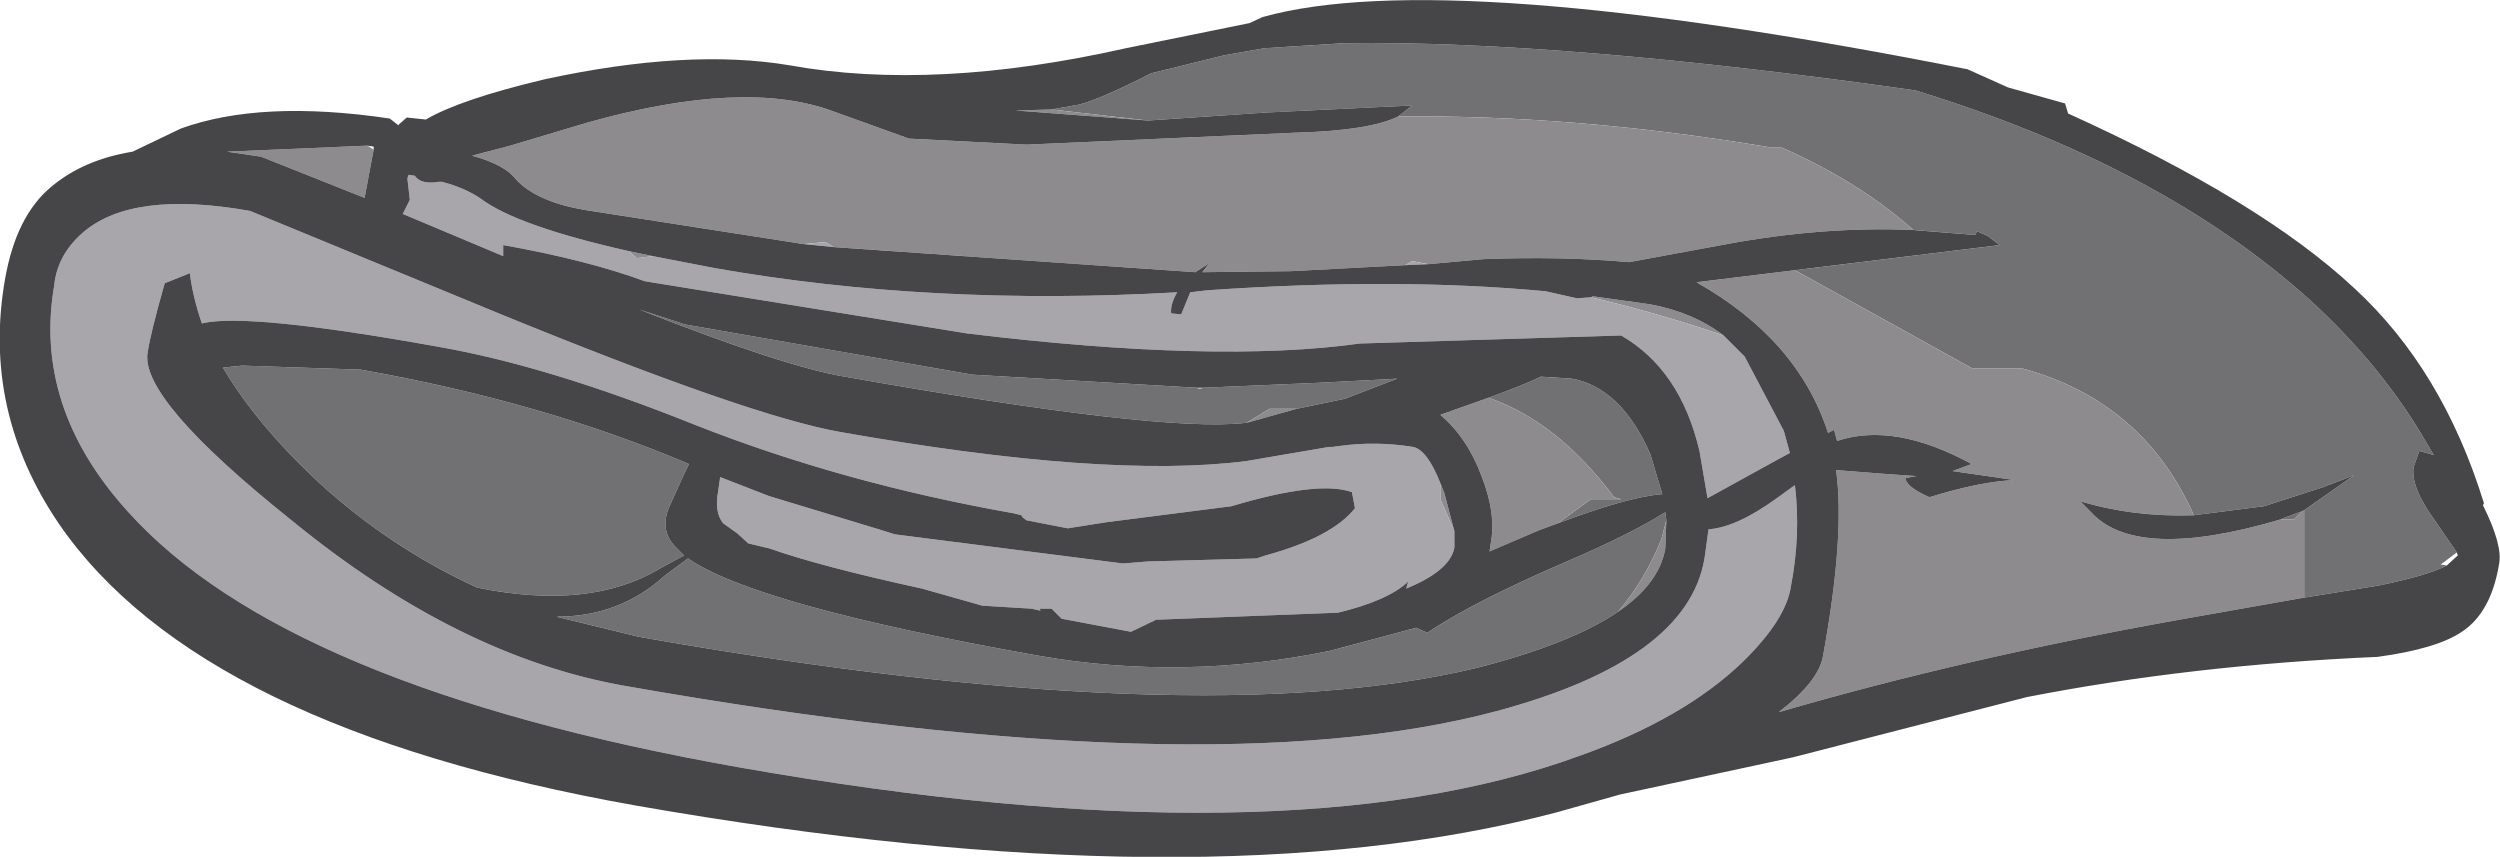 <?xml version="1.0" encoding="UTF-8" standalone="no"?>
<svg xmlns:ffdec="https://www.free-decompiler.com/flash" xmlns:xlink="http://www.w3.org/1999/xlink" ffdec:objectType="frame" height="42.65px" width="124.45px" xmlns="http://www.w3.org/2000/svg">
  <g transform="matrix(1.0, 0.0, 0.0, 1.0, 0.0, 0.0)">
    <use ffdec:characterId="1753" height="42.65" transform="matrix(1.0, 0.0, 0.0, 1.0, 0.0, 0.0)" width="124.45" xlink:href="#shape0"/>
  </g>
  <defs>
    <g id="shape0" transform="matrix(1.0, 0.0, 0.0, 1.0, 0.0, 0.0)">
      <path d="M122.3 27.5 L121.5 28.1 121.8 28.15 Q120.85 28.65 118.4 29.15 L114.7 29.75 114.7 25.4 117.2 23.65 115.65 24.25 112.7 25.2 109.2 25.65 109.1 25.4 Q106.55 19.95 100.7 18.35 L98.2 18.35 89.35 13.45 99.55 12.2 98.95 11.75 98.4 11.5 98.35 11.7 95.25 11.45 Q92.55 9.05 88.7 7.35 L88.2 7.35 Q78.45 5.7 69.6 5.8 L70.3 5.25 63.05 5.6 57.15 6.0 52.35 5.45 53.75 5.2 Q54.85 4.9 57.3 3.65 L60.95 2.75 62.95 2.4 66.9 2.15 Q77.7 2.0 95.35 4.5 107.55 8.25 114.95 14.9 118.35 18.0 120.5 21.55 L121.15 22.65 120.45 22.45 120.45 22.4 120.15 23.25 Q120.0 24.25 121.2 25.9 L122.3 27.5 M74.1 19.8 Q75.9 19.15 76.7 18.75 L78.25 18.85 Q80.7 19.3 82.15 22.6 L82.75 24.6 82.7 24.6 Q81.0 24.75 77.55 26.05 L79.2 24.85 80.7 24.85 80.35 24.75 Q77.55 21.0 74.1 19.8 M82.95 25.9 L82.7 26.85 Q81.9 28.85 80.55 30.45 78.2 32.05 73.5 33.25 59.55 36.6 31.8 31.7 L27.7 30.7 Q30.85 30.7 33.1 28.65 L34.25 27.8 Q37.65 30.15 51.75 32.65 58.9 33.9 66.2 32.4 L70.5 31.25 71.05 31.5 Q73.35 29.95 78.0 27.95 81.15 26.6 82.9 25.5 L82.95 25.9 M113.55 25.85 L113.65 25.8 114.6 25.45 114.2 25.85 113.55 25.85 M62.05 21.05 L62.0 21.05 Q57.85 21.55 42.05 18.75 39.05 18.25 31.8 15.4 L34.1 16.15 48.4 18.65 59.55 19.3 59.7 19.35 59.95 19.3 65.75 19.05 69.55 18.85 66.95 19.85 64.55 20.35 63.7 20.35 63.2 20.35 62.05 21.05 M34.3 23.1 L34.1 23.5 33.35 25.15 Q32.8 26.35 33.6 27.2 L34.05 27.65 32.85 28.3 Q29.35 30.4 23.75 29.25 19.4 27.25 15.85 24.0 12.75 21.1 11.1 18.3 L12.05 18.2 17.95 18.4 Q27.0 20.0 34.3 23.1" fill="#717073" fill-rule="evenodd" stroke="none"/>
      <path d="M114.7 29.75 L108.2 30.9 Q97.65 32.8 88.55 35.45 90.55 33.9 90.75 32.65 91.85 26.65 91.4 23.4 L93.95 23.6 95.4 23.7 94.85 23.8 Q94.9 24.25 96.05 24.75 98.65 23.95 100.3 23.9 L97.2 23.45 98.15 23.1 Q94.3 21.0 91.45 21.95 L91.3 21.4 91.0 21.55 Q89.5 16.9 84.45 14.05 L89.35 13.45 98.2 18.35 100.7 18.35 Q106.55 19.95 109.1 25.4 L109.2 25.65 Q106.2 25.75 103.55 24.95 L104.05 25.45 Q106.3 28.0 113.55 25.85 L114.2 25.85 114.6 25.45 114.7 25.4 114.7 29.75 M95.25 11.45 Q90.7 11.25 85.7 12.2 L81.1 13.05 Q77.75 12.75 73.85 12.9 L71.1 13.15 70.3 13.0 69.95 13.2 64.25 13.5 59.85 13.55 60.2 13.1 59.5 13.55 41.5 12.3 41.1 12.05 40.0 12.15 29.1 10.45 Q26.75 10.05 25.7 8.95 25.15 8.2 23.5 7.75 L25.4 7.25 29.25 6.1 Q37.1 3.9 41.5 5.55 L45.25 6.9 51.1 7.2 64.6 6.6 Q68.15 6.5 69.6 5.8 78.45 5.7 88.2 7.35 L88.7 7.35 Q92.55 9.05 95.25 11.45 M57.15 6.0 L50.55 5.5 52.35 5.45 57.15 6.0 M79.2 14.8 L79.3 14.75 82.15 15.15 Q84.3 15.55 85.8 16.7 82.6 15.6 79.2 14.8 M31.3 12.5 L32.5 12.75 31.7 12.85 31.3 12.5 M82.75 24.6 L82.7 24.6 82.75 24.6 M77.55 26.05 L76.6 26.4 Q75.3 26.95 74.15 27.45 L74.2 27.1 Q74.5 25.6 73.75 23.7 73.05 21.8 71.7 20.65 L74.1 19.8 Q77.55 21.0 80.35 24.75 L80.7 24.85 79.2 24.85 77.55 26.05 M72.4 26.45 L71.7 24.85 71.7 24.05 71.9 24.55 72.4 26.45 M80.55 30.45 Q81.9 28.85 82.7 26.85 L82.95 25.9 82.9 27.3 Q82.6 29.05 80.55 30.45 M64.55 20.35 L62.05 21.05 63.2 20.35 63.7 20.35 64.55 20.35 M18.6 7.45 L18.15 9.85 13.0 7.8 11.3 7.55 18.3 7.25 18.6 7.45" fill="#8d8b8e" fill-rule="evenodd" stroke="none"/>
      <path d="M71.1 13.15 L69.95 13.2 70.3 13.0 71.1 13.15 M41.5 12.3 L40.0 12.15 41.1 12.05 41.5 12.3 M79.2 14.8 Q82.6 15.6 85.8 16.7 L86.85 17.75 88.8 21.45 89.1 22.55 88.45 22.9 85.0 24.8 84.6 22.45 Q83.65 18.4 80.7 16.7 L67.7 17.1 Q60.55 18.1 48.15 16.6 L32.1 14.0 Q29.25 12.95 25.05 12.2 L25.05 12.75 20.05 10.65 20.4 9.95 20.3 9.05 Q20.25 8.85 20.35 8.7 L20.65 8.75 Q20.95 9.2 21.85 9.05 L22.0 9.05 Q23.15 9.35 23.95 9.9 25.75 11.25 31.3 12.5 L31.7 12.85 32.5 12.75 35.6 13.35 Q46.4 15.25 58.6 14.55 58.25 15.15 58.3 15.6 L58.8 15.65 59.25 14.55 60.1 14.45 Q69.55 13.8 76.95 14.5 L78.5 14.85 79.2 14.8 M72.4 26.45 L72.4 27.25 Q72.2 28.4 70.0 29.3 L70.1 28.95 Q69.1 29.9 66.6 30.5 L57.55 30.85 56.3 31.45 52.85 30.8 52.35 30.3 51.75 30.3 51.8 30.4 51.35 30.3 48.9 30.15 45.9 29.3 Q40.85 28.2 38.3 27.3 L37.25 27.05 36.7 26.55 36.0 26.05 Q35.55 25.5 35.75 24.45 L35.85 23.75 38.3 24.7 43.75 26.35 44.55 26.6 55.9 28.05 57.15 27.95 62.55 27.8 63.0 27.65 Q66.3 26.75 67.45 25.3 L67.3 24.5 Q65.65 23.9 61.3 25.2 L55.05 26.0 53.15 26.3 51.1 25.9 50.9 25.75 50.85 25.65 50.45 25.55 Q41.95 24.05 34.6 21.15 27.25 18.2 21.75 17.25 12.3 15.55 10.05 16.1 9.6 14.8 9.45 13.6 L8.2 14.1 Q7.5 16.55 7.35 17.55 6.95 19.85 14.45 25.85 22.8 32.7 31.15 34.15 60.1 39.25 74.5 35.4 84.0 32.85 84.85 27.8 L85.05 26.35 Q86.45 26.25 88.45 24.8 L89.35 24.15 Q89.65 26.6 89.15 29.2 88.9 30.85 86.75 32.95 83.85 35.75 78.7 37.6 64.0 43.0 36.8 38.2 14.2 34.2 6.35 25.45 1.65 20.25 2.7 14.2 2.85 12.7 4.1 11.6 6.55 9.45 12.45 10.5 L24.95 15.65 Q37.3 20.7 41.8 21.5 55.1 23.85 62.05 22.95 L66.15 22.25 66.3 22.25 66.7 22.2 Q68.5 21.95 70.35 22.25 71.05 22.4 71.7 24.05 L71.7 24.85 72.4 26.45 M59.55 19.3 L59.95 19.3 59.7 19.35 59.55 19.3" fill="#a8a6aa" fill-rule="evenodd" stroke="none"/>
      <path d="M123.6 25.15 Q124.6 27.15 124.4 28.1 124.0 30.5 122.55 31.45 121.3 32.3 118.35 32.7 109.1 33.1 100.9 34.7 L89.25 37.7 80.65 39.55 77.45 40.45 Q59.9 45.05 31.65 40.1 9.95 36.25 2.95 26.1 -0.9 20.45 0.25 13.9 0.8 10.75 2.55 9.3 4.15 7.95 6.6 7.55 L9.0 6.4 Q13.0 4.95 19.4 5.9 L19.85 6.25 19.85 6.2 20.25 5.85 21.2 5.95 Q22.9 4.95 27.1 3.95 34.25 2.4 39.3 3.25 46.5 4.55 56.05 2.4 L62.2 1.15 62.85 0.85 Q71.95 -1.7 97.95 3.45 L99.95 4.35 102.8 5.15 102.95 5.65 Q112.55 10.0 117.2 14.35 121.6 18.4 123.65 25.05 L123.6 25.15 M121.8 28.15 L122.35 27.65 122.3 27.5 121.2 25.9 Q120.0 24.25 120.15 23.25 L120.45 22.4 120.45 22.45 121.15 22.65 120.5 21.55 Q118.35 18.0 114.95 14.9 107.55 8.25 95.35 4.5 77.7 2.0 66.9 2.15 L62.95 2.4 60.95 2.75 57.3 3.65 Q54.85 4.9 53.75 5.2 L52.35 5.45 50.55 5.5 57.15 6.0 63.05 5.6 70.3 5.25 69.6 5.8 Q68.15 6.5 64.6 6.6 L51.1 7.2 45.25 6.9 41.5 5.55 Q37.1 3.9 29.25 6.1 L25.4 7.25 23.5 7.75 Q25.15 8.2 25.7 8.95 26.75 10.05 29.1 10.45 L40.0 12.15 41.5 12.3 59.5 13.55 60.2 13.1 59.85 13.55 64.25 13.5 69.95 13.2 71.1 13.15 73.85 12.9 Q77.75 12.75 81.1 13.05 L85.7 12.2 Q90.7 11.25 95.25 11.45 L98.35 11.7 98.4 11.5 98.95 11.75 99.55 12.2 89.35 13.45 84.45 14.05 Q89.5 16.9 91.0 21.55 L91.3 21.4 91.45 21.95 Q94.3 21.0 98.15 23.1 L97.2 23.45 100.3 23.9 Q98.65 23.95 96.05 24.75 94.9 24.25 94.85 23.8 L95.4 23.7 93.95 23.6 91.4 23.4 Q91.85 26.65 90.75 32.65 90.55 33.9 88.55 35.45 97.65 32.8 108.2 30.9 L114.7 29.75 118.4 29.15 Q120.85 28.65 121.8 28.15 M109.2 25.65 L112.7 25.2 115.65 24.25 117.2 23.65 114.7 25.4 114.6 25.45 113.65 25.8 113.55 25.85 Q106.3 28.0 104.05 25.45 L103.55 24.95 Q106.2 25.75 109.2 25.65 M85.8 16.7 Q84.3 15.55 82.15 15.15 L79.3 14.75 79.2 14.8 78.5 14.85 76.95 14.5 Q69.55 13.8 60.1 14.45 L59.25 14.55 58.8 15.65 58.3 15.6 Q58.25 15.15 58.6 14.55 46.4 15.25 35.6 13.35 L32.5 12.75 31.3 12.5 Q25.75 11.25 23.95 9.9 23.15 9.35 22.0 9.05 L21.85 9.05 Q20.95 9.2 20.65 8.75 L20.35 8.7 Q20.25 8.85 20.3 9.05 L20.4 9.95 20.05 10.65 25.05 12.75 25.05 12.2 Q29.25 12.95 32.1 14.0 L48.15 16.6 Q60.55 18.1 67.7 17.1 L80.7 16.7 Q83.65 18.4 84.6 22.45 L85.0 24.8 88.45 22.9 89.1 22.55 88.8 21.45 86.85 17.75 85.8 16.7 M82.75 24.6 L82.15 22.6 Q80.7 19.3 78.25 18.85 L76.7 18.75 Q75.9 19.15 74.1 19.8 L71.7 20.65 Q73.05 21.8 73.75 23.7 74.5 25.6 74.2 27.1 L74.15 27.45 Q75.3 26.95 76.6 26.4 L77.55 26.05 Q81.0 24.75 82.7 24.6 L82.75 24.6 M71.7 24.05 Q71.05 22.4 70.35 22.25 68.5 21.95 66.7 22.2 L66.3 22.25 66.15 22.25 62.05 22.95 Q55.1 23.85 41.8 21.5 37.3 20.7 24.95 15.65 L12.45 10.5 Q6.55 9.45 4.1 11.6 2.85 12.7 2.7 14.2 1.65 20.25 6.35 25.45 14.2 34.2 36.8 38.2 64.0 43.0 78.7 37.6 83.85 35.75 86.75 32.95 88.9 30.85 89.15 29.2 89.65 26.6 89.35 24.15 L88.45 24.8 Q86.45 26.25 85.05 26.35 L84.85 27.8 Q84.0 32.85 74.5 35.4 60.1 39.25 31.15 34.15 22.8 32.7 14.45 25.85 6.95 19.85 7.35 17.55 7.5 16.55 8.2 14.1 L9.45 13.6 Q9.6 14.8 10.05 16.1 12.3 15.55 21.75 17.25 27.25 18.2 34.6 21.15 41.95 24.05 50.45 25.55 L50.85 25.65 50.9 25.75 51.1 25.9 53.15 26.3 55.05 26.0 61.3 25.2 Q65.65 23.9 67.3 24.5 L67.45 25.3 Q66.3 26.75 63.0 27.65 L62.55 27.8 57.15 27.95 55.9 28.05 44.55 26.6 43.75 26.35 38.3 24.7 35.85 23.75 35.75 24.45 Q35.55 25.5 36.0 26.05 L36.7 26.55 37.25 27.05 38.3 27.3 Q40.85 28.2 45.9 29.3 L48.9 30.15 51.35 30.3 51.8 30.4 51.75 30.3 52.35 30.3 52.85 30.8 56.3 31.45 57.55 30.85 66.6 30.5 Q69.1 29.9 70.1 28.95 L70.0 29.3 Q72.2 28.4 72.4 27.25 L72.4 26.45 71.9 24.55 71.7 24.05 M80.55 30.45 Q82.6 29.05 82.9 27.3 L82.95 25.9 82.9 25.5 Q81.15 26.6 78.0 27.95 73.35 29.95 71.05 31.5 L70.5 31.25 66.2 32.4 Q58.9 33.9 51.75 32.65 37.65 30.15 34.25 27.8 L33.1 28.65 Q30.85 30.7 27.7 30.7 L31.8 31.7 Q59.55 36.6 73.5 33.25 78.2 32.05 80.55 30.45 M62.05 21.05 L64.55 20.35 66.95 19.85 69.55 18.85 65.75 19.05 59.95 19.3 59.55 19.3 48.4 18.65 34.1 16.15 31.8 15.4 Q39.05 18.25 42.05 18.75 57.85 21.55 62.0 21.05 L62.05 21.05 M34.3 23.1 Q27.0 20.0 17.95 18.4 L12.05 18.2 11.1 18.3 Q12.75 21.1 15.85 24.0 19.4 27.25 23.75 29.25 29.35 30.4 32.85 28.3 L34.05 27.65 33.6 27.2 Q32.8 26.35 33.35 25.15 L34.1 23.5 34.3 23.1 M18.3 7.25 L11.3 7.55 13.0 7.8 18.15 9.85 18.6 7.45 18.6 7.3 18.3 7.25" fill="#464547" fill-rule="evenodd" stroke="none"/>
    </g>
  </defs>
</svg>
